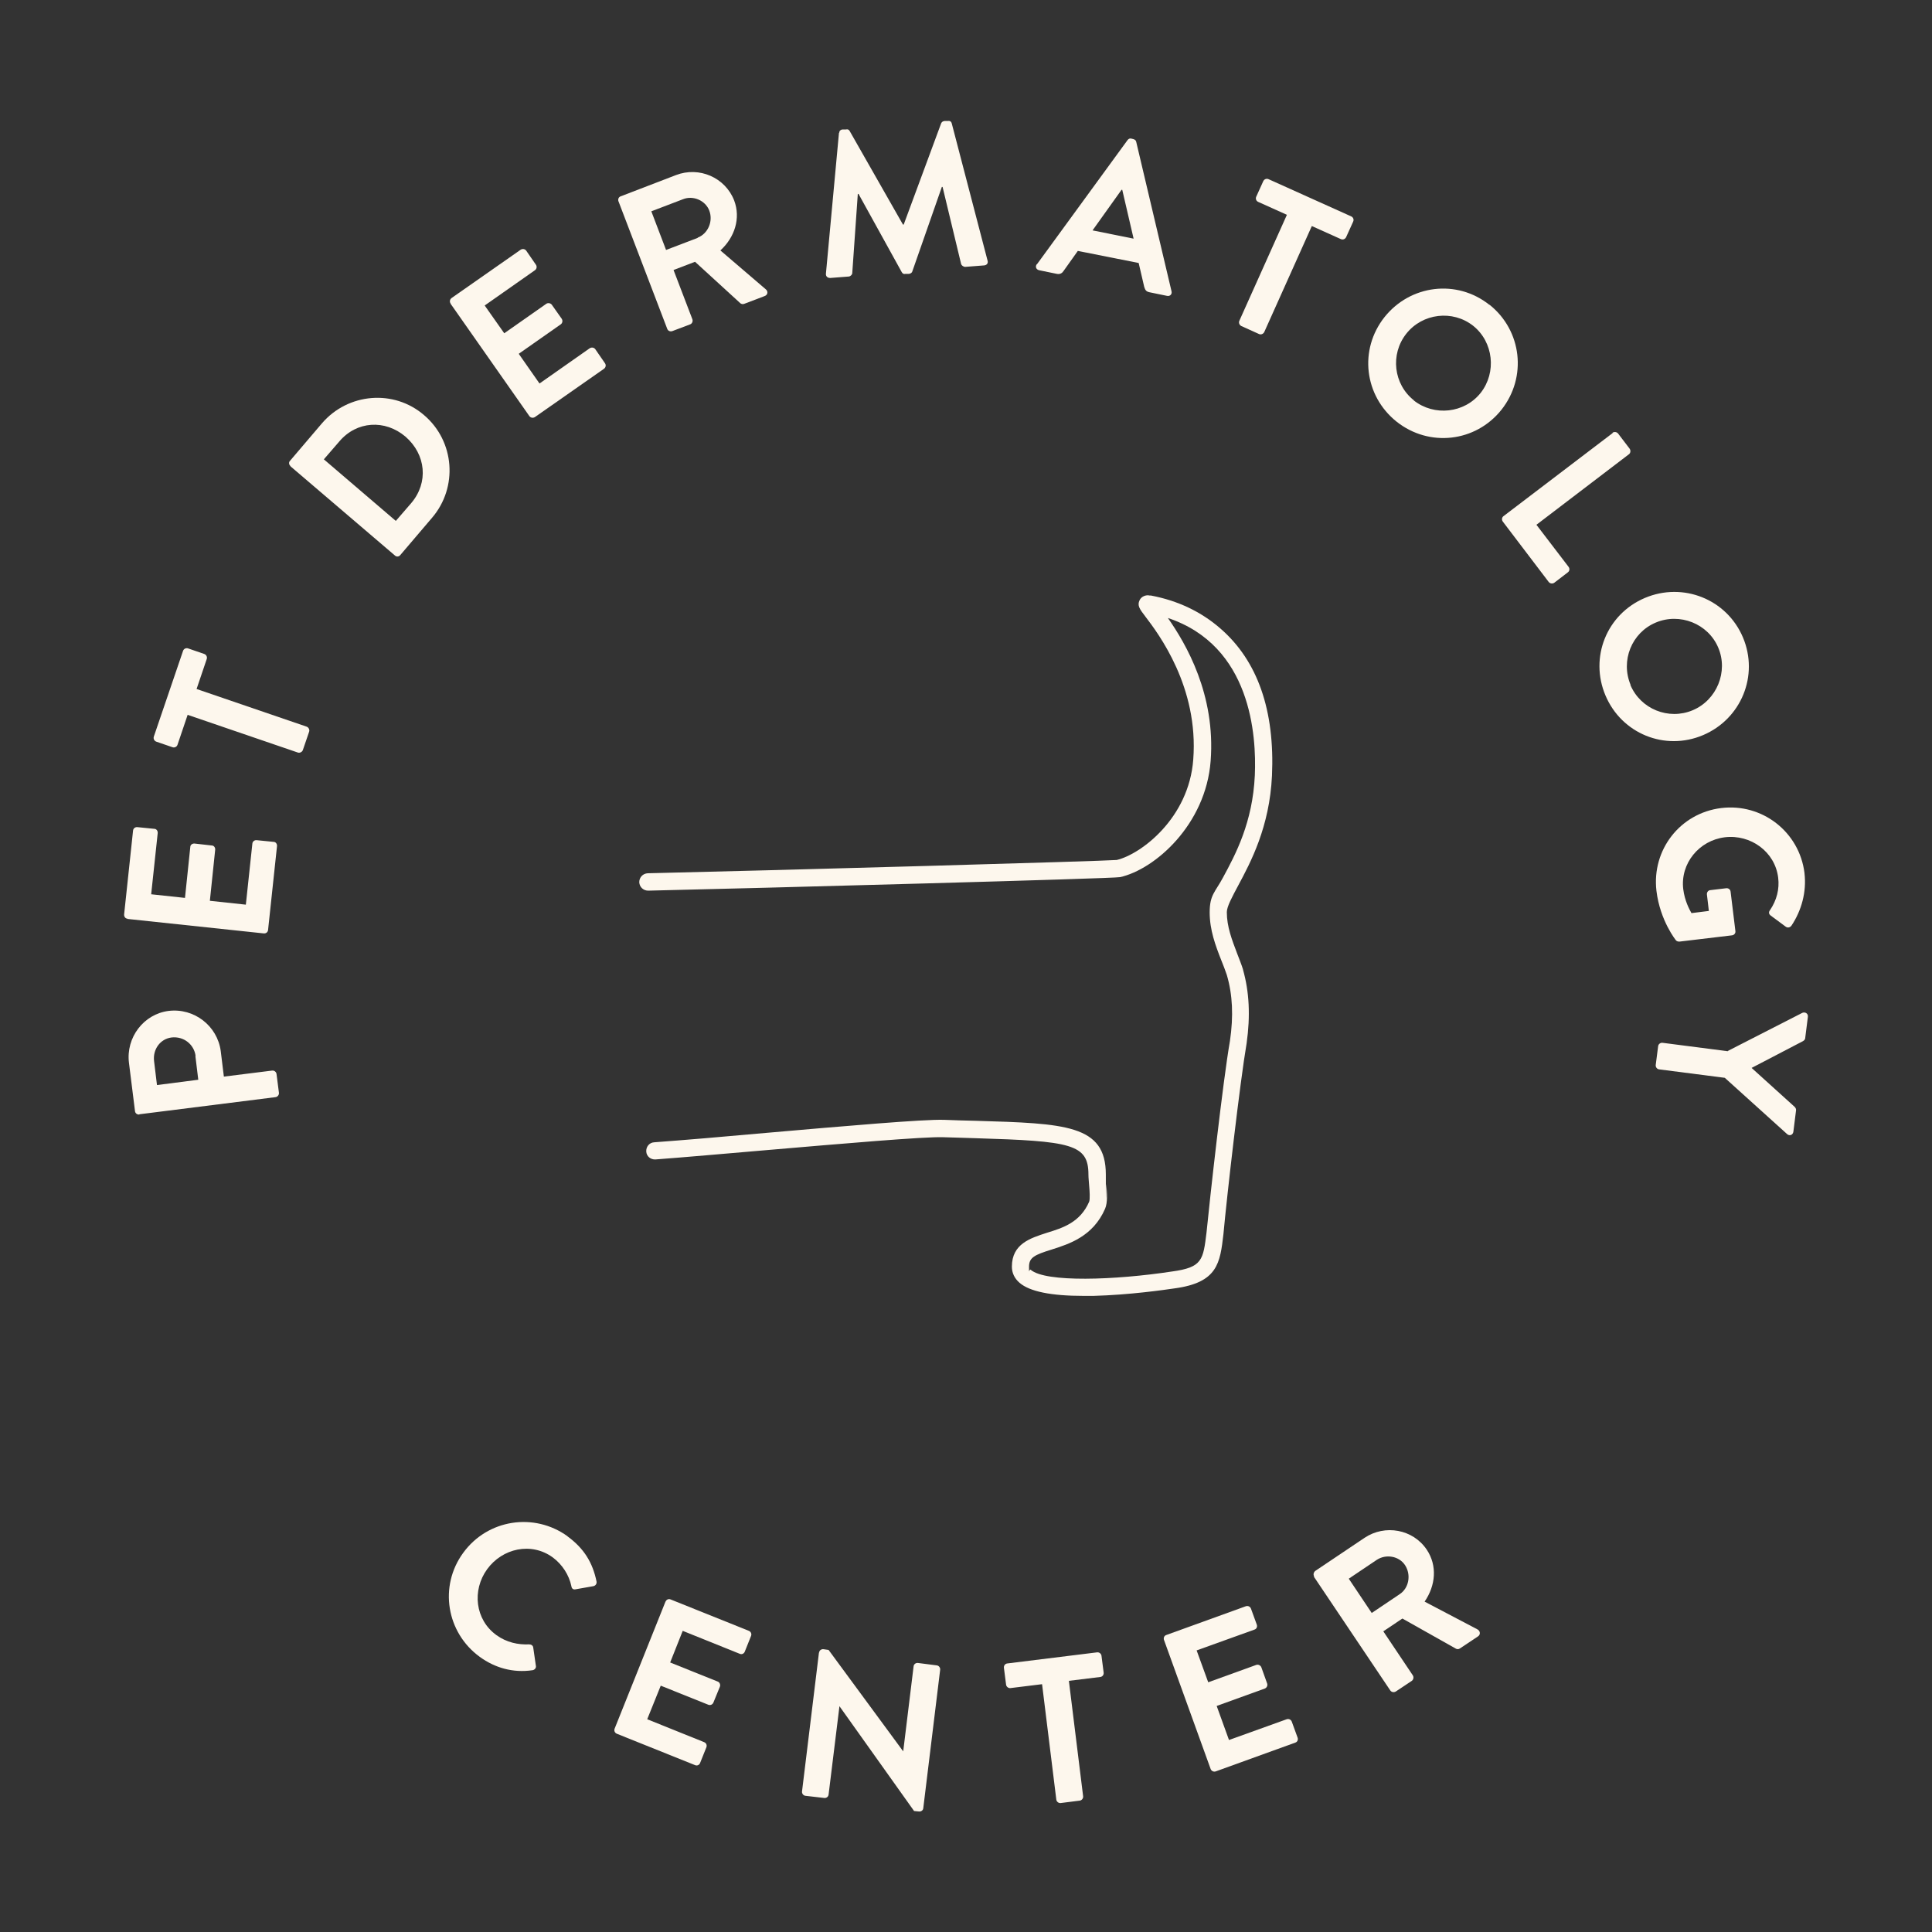 <?xml version="1.0" encoding="UTF-8"?><svg id="a" xmlns="http://www.w3.org/2000/svg" width="800" height="800" viewBox="0 0 800 800"><rect x="0" y="0" width="800" height="800" fill="#333333" stroke="none"/><path d="M57.7,461.5c-.9.1-1.7-.5-1.8-1.4l-2.5-20c-1.3-10.5,6.1-20.2,16.4-21.5,10.6-1.3,20.2,6.2,21.6,16.6l1.3,10.6,20-2.5c.9-.1,1.7.6,1.8,1.4l1,7.8c.1.9-.6,1.7-1.4,1.8l-56.4,7.1v.1ZM81,437.3c-.6-4.8-4.9-8.3-10-7.7-4.7.6-7.8,5-7.2,9.8l1.2,9.9,17.1-2.2-1.2-9.9.1.1Z" style="fill:#fdf7ed; stroke-width:0px;"/><path d="M52.8,380.4c-.9,0-1.5-.9-1.4-1.8l3.7-34.7c.1-.9.9-1.5,1.8-1.4l7,.7c.9,0,1.5.9,1.4,1.8l-2.7,25.3,14,1.5,2.2-21.1c0-.9.9-1.5,1.8-1.4l7.1.8c.9,0,1.5.9,1.4,1.8l-2.2,21.1,14.9,1.6,2.7-25.3c.1-.9.9-1.5,1.8-1.4l7,.7c.9,0,1.5.9,1.4,1.8l-3.7,34.7c-.1.9-.9,1.5-1.8,1.4l-56.5-6,.1-.1Z" style="fill:#fdf7ed; stroke-width:0px;"/><path d="M77.7,296l-4.2,12.4c-.3.9-1.3,1.3-2.1,1l-6.7-2.3c-.8-.3-1.3-1.2-1-2.1l12.1-35.5c.3-.9,1.3-1.3,2.1-1l6.7,2.3c.8.3,1.3,1.2,1,2.1l-4.2,12.4,45.6,15.6c.8.3,1.3,1.3,1,2.1l-2.6,7.6c-.3.8-1.3,1.3-2.1,1,0,0-45.6-15.6-45.6-15.6Z" style="fill:#fdf7ed; stroke-width:0px;"/><path d="M120.3,193c-.7-.6-.8-1.6-.2-2.2l13.2-15.5c10.8-12.6,29.8-14.2,42.3-3.4,12.7,10.8,14.1,29.9,3.3,42.5l-13.2,15.5c-.6.7-1.6.7-2.2.1l-43.2-36.9-0-.1ZM170.3,208.3c7.2-8.5,6.1-20.1-2.4-27.5-8.5-7.2-20.2-6.5-27.4,2l-6.4,7.4,29.8,25.5,6.4-7.4h-0Z" style="fill:#fdf7ed; stroke-width:0px;"/><path d="M186.6,125.7c-.5-.7-.4-1.7.4-2.3l28.6-20c.8-.5,1.8-.3,2.3.4l4,5.8c.5.7.4,1.7-.4,2.3l-20.8,14.6,8.1,11.5,17.4-12.2c.7-.5,1.8-.3,2.3.4l4.1,5.8c.5.8.3,1.8-.4,2.3l-17.4,12.2,8.6,12.3,20.8-14.6c.8-.5,1.8-.3,2.3.4l4,5.8c.5.7.4,1.7-.4,2.3l-28.6,20c-.8.5-1.8.3-2.3-.4l-32.6-46.5-0-.1Z" style="fill:#fdf7ed; stroke-width:0px;"/><path d="M256.1,83.4c-.3-.8,0-1.8.9-2.1l22.9-8.8c9.6-3.7,20.4,1,24.1,10.5,2.8,7.4.2,15.3-5.7,20.7l18.8,16.1c1,.8.9,2.3-.5,2.8l-8.4,3.2c-.7.3-1.3,0-1.6-.2l-18.8-17.2-8.9,3.4,7.8,20.4c.3.8-.1,1.8-.9,2.1l-7.4,2.8c-.9.3-1.8-.1-2.1-.9l-20.3-53.1.1.3ZM288.9,98.4c4.2-1.6,6.5-6.7,4.8-11.2-1.6-4.2-6.7-6.4-10.9-4.7l-13.1,5,6.1,16,13.1-5v-.1Z" style="fill:#fdf7ed; stroke-width:0px;"/><path d="M347.5,55c0-.7.5-1.3,1.4-1.4h1.4c.7-.2,1.2.1,1.5.6l22.1,38.8h.3l15.5-41.9c.2-.5.6-.9,1.4-1h1.4c.9-.2,1.5.4,1.6,1l14.8,56.7c.4,1.2-.3,2-1.4,2.1l-7.8.6c-.8,0-1.5-.6-1.7-1.1l-7.7-32h-.3l-12.2,34.9c-.1.5-.6,1-1.4,1.1h-1.5c-.8.2-1.2-.2-1.5-.7l-17.9-32.4h-.3l-2.3,32.8c0,.6-.7,1.3-1.4,1.4l-7.7.6c-1.1,0-1.9-.6-1.8-1.8l5.4-58.3h.1Z" style="fill:#fdf7ed; stroke-width:0px;"/><path d="M429.4,109.4l37.5-51.4c.4-.5.9-.8,1.6-.6l.8.2c.8.2,1.1.7,1.2,1.2l14.6,61.8c.3,1.2-.6,2.2-1.9,1.9l-7.3-1.5c-1.3-.3-1.7-.9-2.1-2.2l-2.3-9.9-25.2-5-5.9,8.3c-.5.8-1.4,1.5-2.8,1.2l-7.3-1.5c-1.3-.3-1.7-1.5-1-2.5h.1ZM469.4,98.8l-4.7-20.2h-.3l-12,16.8,16.9,3.4h.1Z" style="fill:#fdf7ed; stroke-width:0px;"/><path d="M533,89l-12-5.4c-.9-.4-1.2-1.4-.8-2.2l2.9-6.4c.4-.8,1.3-1.2,2.2-.8l34.2,15.4c.9.4,1.2,1.4.8,2.2l-2.9,6.4c-.4.8-1.3,1.2-2.2.8l-12-5.4-19.7,43.9c-.4.8-1.4,1.2-2.2.8l-7.3-3.3c-.8-.4-1.2-1.4-.8-2.2l19.7-43.9.1.1Z" style="fill:#fdf7ed; stroke-width:0px;"/><path d="M616.8,126.2c13.4,10.7,15.6,30,4.9,43.5-10.7,13.4-29.9,15.6-43.4,4.9-13.4-10.7-15.7-29.8-5-43.3,10.7-13.4,29.9-15.8,43.4-5.1h.1ZM585.4,165.8c8.5,6.7,21,5.3,27.7-3.1,6.7-8.5,5.3-21.1-3.1-27.8-8.5-6.7-21-5.2-27.7,3.3s-5.3,20.9,3.2,27.6h-.1Z" style="fill:#fdf7ed; stroke-width:0px;"/><path d="M667.7,179.2c.7-.5,1.7-.4,2.3.3l4.8,6.3c.5.7.4,1.8-.3,2.3l-38.3,29.2,13.3,17.4c.6.8.4,1.8-.3,2.3l-5.6,4.3c-.7.5-1.7.4-2.3-.3l-19-25c-.6-.8-.4-1.8.3-2.3l45.2-34.4-.1-.1Z" style="fill:#fdf7ed; stroke-width:0px;"/><path d="M721.7,263.9c6.7,15.8-.7,33.8-16.5,40.5s-33.7-.6-40.4-16.4.5-33.7,16.3-40.4,33.9.5,40.6,16.3h0ZM675.1,283.6c4.2,10,15.8,14.7,25.8,10.5s14.8-16,10.6-25.9c-4.2-10-16-14.6-25.9-10.4-10,4.2-14.6,15.8-10.4,25.8h-.1Z" style="fill:#fdf7ed; stroke-width:0px;"/><path d="M747.2,361.6c.9,7.7-1.2,15.4-5.4,21.7-.6.8-1.6,1-2.4.4l-6.2-4.6c-.8-.6-.9-1.4-.3-2.2,2.8-4.1,4-8.8,3.4-13.5-1.3-10.7-11.4-18-22.1-16.7-10.6,1.3-18.5,10.8-17.2,21.5.6,4.8,2.5,8.3,3.4,9.9l7.2-.9-.8-6.8c-.1-.9.5-1.7,1.3-1.8l6.7-.8c.9-.1,1.7.5,1.8,1.4l2,16.4c.1.9-.6,1.6-1.4,1.7l-21.8,2.6c-.7,0-1.1-.2-1.4-.5,0,0-6.6-8.1-8.1-20.5-2-17,9.8-32.2,26.8-34.3,17-2.1,32.4,9.9,34.5,26.9v.1Z" style="fill:#fdf7ed; stroke-width:0px;"/><path d="M715.4,435.2l30.9-15.8c1.2-.5,2.5.3,2.3,1.7l-1.1,8.7c0,.7-.6,1.1-.9,1.3l-21.3,11.1,17.8,16.1c.3.3.7.8.6,1.5l-1.1,8.8c-.2,1.4-1.6,1.9-2.6,1l-25.8-23.3-27.2-3.5c-.9-.1-1.5-1-1.4-1.8l1-7.8c.1-.9,1-1.5,1.8-1.4l27.1,3.5-.1-.1Z" style="fill:#fdf7ed; stroke-width:0px;"/><path d="M234.9,636.1c7,5.1,10.5,11,12.1,18.7.2,1-.4,1.8-1.3,2l-7.4,1.3c-.9.2-1.6-.3-1.7-1.3-1-4.7-3.8-9-7.7-11.9-8.9-6.5-20.9-3.8-27.2,4.9s-5,20.9,3.9,27.3c4.2,3,8.9,4,13.5,3.8.9,0,1.6.5,1.7,1.3l1.1,7.6c.2.9-.6,1.7-1.4,1.8-8.1,1.2-15.6-1-21.8-5.5-13.9-10.1-17-29.3-6.9-43.1,10.1-13.9,29.4-16.9,43.3-6.8l-.2-.1Z" style="fill:#fdf7ed; stroke-width:0px;"/><path d="M275.6,663.2c.3-.8,1.2-1.3,2.1-.9l32.4,13c.9.4,1.2,1.3.9,2.1l-2.6,6.5c-.3.8-1.2,1.3-2.1.9l-23.6-9.5-5.2,13.1,19.7,7.9c.8.3,1.2,1.3.9,2.1l-2.7,6.6c-.4.9-1.3,1.2-2.1.9l-19.7-7.9-5.6,13.9,23.6,9.5c.9.4,1.2,1.3.9,2.1l-2.6,6.5c-.3.8-1.2,1.3-2.1.9l-32.4-13c-.9-.4-1.2-1.3-.9-2.1l21.1-52.7 0.0.1Z" style="fill:#fdf7ed; stroke-width:0px;"/><path d="M339.2,684.2c.1-.9,1-1.4,1.8-1.3l2.1.3,30.9,42h0l4.3-35.2c.1-.9.9-1.5,1.8-1.4l7.8,1c.9.1,1.5,1,1.4,1.8l-7,57.4c-.1.9-1,1.4-1.8,1.3l-2-.2-30.9-43.4h0l-4.5,36.6c-.1.9-.9,1.5-1.8,1.4l-7.8-.9c-.9-.1-1.5-1-1.4-1.8l7-57.4.1-.2Z" style="fill:#fdf7ed; stroke-width:0px;"/><path d="M431.4,697.4l-13,1.6c-.9.1-1.7-.6-1.8-1.4l-.9-7c-.1-.9.5-1.7,1.4-1.8l37.2-4.6c.9-.1,1.7.6,1.8,1.4l.9,7c.1.9-.5,1.7-1.4,1.8l-13,1.6,5.9,47.8c.1.9-.6,1.7-1.4,1.8l-7.9,1c-.9.1-1.7-.6-1.8-1.4l-5.9-47.8-.1 0Z" style="fill:#fdf7ed; stroke-width:0px;"/><path d="M482,679.1c-.3-.8,0-1.8,1-2.1l32.9-11.9c.9-.3,1.8.2,2.1,1l2.4,6.6c.3.8,0,1.8-1,2.1l-23.9,8.6,4.8,13.2,19.9-7.2c.8-.3,1.8.2,2.1,1l2.4,6.7c.3.9-.2,1.8-1,2.1l-19.9,7.2,5.1,14.1,23.9-8.6c.9-.3,1.8.2,2.1,1l2.4,6.6c.3.8,0,1.8-1,2.1l-32.9,11.9c-.9.3-1.8-.2-2.1-1l-19.3-53.4-0.0 0Z" style="fill:#fdf7ed; stroke-width:0px;"/><path d="M544.2,652.8c-.5-.7-.3-1.7.4-2.3l20.4-13.7c8.5-5.7,20.1-3.6,25.8,4.9,4.4,6.6,3.7,14.8-.9,21.5l21.9,11.5c1.1.6,1.4,2.1.2,2.9l-7.5,5c-.6.4-1.2.3-1.6.1l-22.2-12.5-7.9,5.3,12.2,18.2c.5.7.3,1.8-.4,2.3l-6.6,4.4c-.8.5-1.8.3-2.3-.4l-31.7-47.2h.2ZM579.6,660.1c3.8-2.5,4.8-8,2.2-12-2.5-3.8-7.9-4.7-11.7-2.2l-11.6,7.8,9.5,14.2,11.6-7.8Z" style="fill:#fdf7ed; stroke-width:0px;"/><path d="M448.8,536.6c-13.6,0-22.4-1.8-26.6-5.4-2.1-1.8-3.2-4.1-3.2-6.7,0-9.5,7.7-11.8,14.4-14,6.9-2.1,13.9-4.4,17.6-12.9.4-1,.2-4.5,0-6.6-.1-1.6-.3-3.2-.3-4.6,0-12.7-7.1-13.9-46.9-15.1-4.1-.1-8.5-.3-13.2-.4-7.8-.3-42.3,2.7-72.7,5.3-17.7,1.5-34.4,3-46.5,3.9-2,.1-3.7-1.3-3.8-3.3-.1-2,1.3-3.7,3.3-3.8,12.1-.9,28.8-2.3,46.4-3.9,32.1-2.8,65.4-5.7,73.6-5.4,4.7.2,9.1.3,13.2.4,37,1.1,53.8,1.6,53.8,22.2s.1,2.6.2,4.1c.3,3.8.6,7.4-.5,10.1-5,11.5-14.9,14.6-22.1,16.9-7.1,2.2-9.4,3.3-9.4,7.1s0,.7.7,1.3c6.2,5.3,34.8,4.3,58.5.7,12.6-1.7,12.9-4.8,14.3-16.2,1.3-13.3,6.8-62.8,9.7-79.3,1.5-10.3,1.1-19.1-1.3-27.3-.7-2.1-1.5-4.1-2.3-6.1-2.4-6.1-4.8-12.5-4.8-19.8s2.3-8.4,5.5-14.4c5.2-9.6,12.3-22.8,13.2-42.4.7-16.4-1.5-53.6-36-65.1,7.5,10.7,19.8,31.7,17.7,59.2-2,26.4-23.1,44.9-37.5,48.1-2.8.6-147.5,4.5-195.4,5.6-2,0-3.6-1.5-3.7-3.5,0-2,1.5-3.6,3.5-3.7,56.8-1.3,188-5,194.2-5.5,9.9-2.3,29.9-17.2,31.7-41.6,2.3-30-14.4-52.1-19.9-59.3-2.3-3-3.4-4.5-2.3-6.7.7-1.5,2.6-2.3,4.2-1.9h.5c11.1,2.1,20.8,6.7,28.8,13.7,15.4,13.4,22.5,33.9,21.3,60.9-1,21.2-8.8,35.8-14,45.5-2.5,4.7-4.7,8.7-4.7,11,0,6,2.1,11.4,4.3,17.2.8,2.1,1.7,4.3,2.4,6.5v.1c2.6,9.2,3.1,19.1,1.5,30.5-2.7,15.7-8.2,63.5-9.6,79-1.4,12.1-2.4,20.1-20.3,22.5-4.1.6-18.6,2.7-33.6,3.1h-3.9Z" style="fill:#fdf7ed; stroke-width:0px;"/></svg>